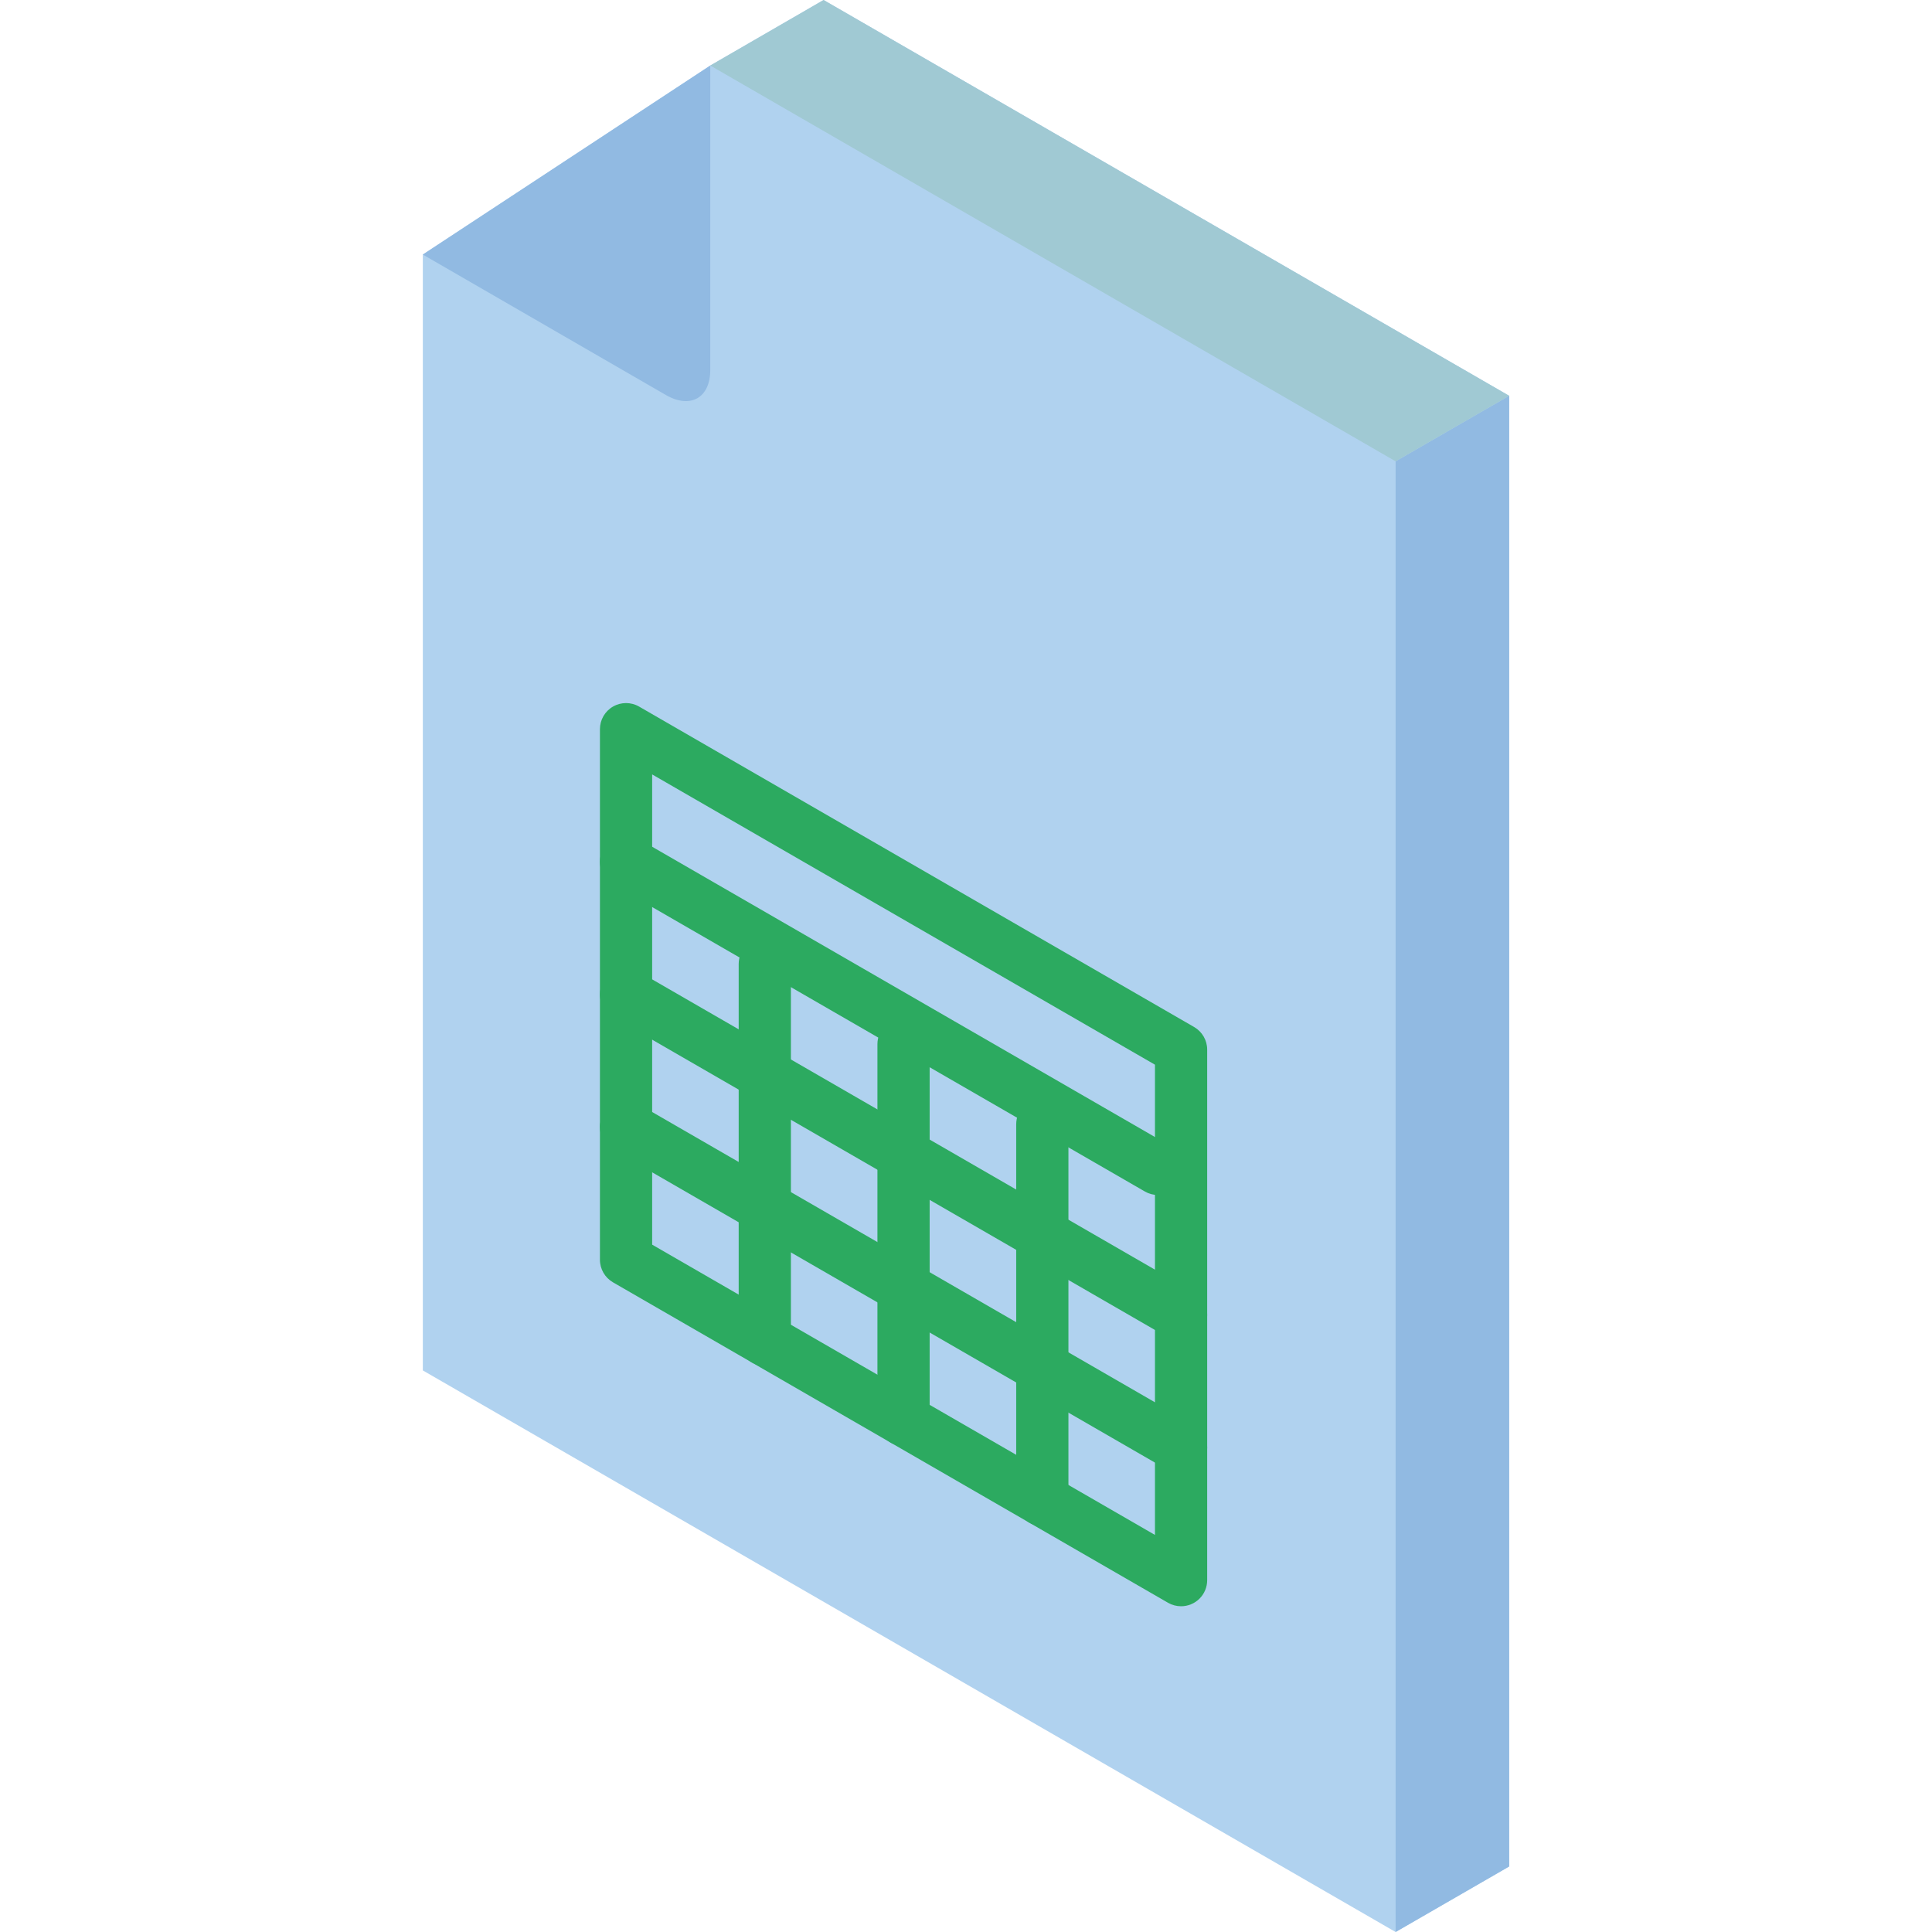 <?xml version="1.0" encoding="iso-8859-1"?>
<!-- Generator: Adobe Illustrator 19.0.0, SVG Export Plug-In . SVG Version: 6.00 Build 0)  -->
<svg version="1.1" id="Capa_1" xmlns="http://www.w3.org/2000/svg" xmlns:xlink="http://www.w3.org/1999/xlink" x="0px" y="0px"
	 viewBox="0 0 512 512" style="enable-background:new 0 0 512 512;" xml:space="preserve">
<g>
	<polygon style="fill:#B0D2EF;" points="218.258,0 188.23,17.366 112.053,67.459 112.053,363.174 369.852,512 399.949,494.634 
		399.949,104.891 	"/>
	<polygon style="fill:#91BAE2;" points="399.949,104.891 399.949,494.634 369.852,512 369.852,122.257 	"/>
	<polygon style="fill:#A0C9D3;" points="399.949,104.891 369.852,122.257 188.23,17.366 218.258,0 	"/>
	<path style="fill:#91BAE2;" d="M188.228,17.366v80.675c0,7.403-5.258,10.378-11.762,6.642l-64.415-37.224L188.228,17.366z"/>
	<g>
		<path style="fill:#2CAA60;" d="M312.996,425.676c-1.214,0-2.407-0.319-3.459-0.926l-147.088-84.919
			c-2.141-1.236-3.46-3.521-3.459-5.993V193.243c0-2.472,1.318-4.757,3.459-5.993c2.141-1.236,4.779-1.236,6.919,0l147.088,84.919
			c2.141,1.236,3.46,3.521,3.459,5.993v140.595c0.001,1.835-0.728,3.596-2.026,4.893S314.831,425.677,312.996,425.676z
			 M172.827,329.845l133.25,76.926V282.155l-133.25-76.926V329.845z"/>
		<path style="fill:#2CAA60;" d="M306.861,316.689c-1.212,0.001-2.403-0.318-3.453-0.926l-140.96-81.378
			c-3.31-1.911-4.444-6.143-2.534-9.453c1.911-3.31,6.143-4.444,9.453-2.534l140.959,81.378c2.714,1.566,4.038,4.761,3.225,7.787
			S309.995,316.693,306.861,316.689L306.861,316.689z"/>
		<path style="fill:#2CAA60;" d="M276.226,404.446c-1.835,0.001-3.596-0.728-4.894-2.025c-1.298-1.298-2.026-3.058-2.025-4.894
			v-99.588c0-3.821,3.098-6.919,6.919-6.919c3.821,0,6.919,3.098,6.919,6.919v99.588c0.001,1.835-0.728,3.596-2.025,4.894
			C279.822,403.718,278.061,404.447,276.226,404.446z"/>
		<path style="fill:#2CAA60;" d="M239.449,383.216c-1.835,0.001-3.596-0.728-4.894-2.025c-1.298-1.298-2.026-3.058-2.025-4.894
			v-99.588c0-3.821,3.098-6.919,6.919-6.919s6.919,3.098,6.919,6.919v99.588c0.001,1.835-0.728,3.596-2.025,4.894
			C243.045,382.489,241.284,383.217,239.449,383.216L239.449,383.216z"/>
		<path style="fill:#2CAA60;" d="M202.678,361.986c-1.835,0.001-3.596-0.728-4.894-2.025c-1.298-1.298-2.026-3.058-2.025-4.894
			V255.48c0-3.821,3.098-6.919,6.919-6.919s6.919,3.098,6.919,6.919v99.588c0.001,1.835-0.728,3.596-2.025,4.894
			C206.274,361.259,204.514,361.988,202.678,361.986z"/>
		<path style="fill:#2CAA60;" d="M312.989,355.378c-1.212,0.001-2.403-0.318-3.453-0.926l-147.088-84.919
			c-3.308-1.912-4.441-6.142-2.531-9.451s6.14-4.444,9.45-2.536l147.088,84.919c2.714,1.566,4.038,4.761,3.225,7.787
			S316.123,355.383,312.989,355.378L312.989,355.378z"/>
		<path style="fill:#2CAA60;" d="M312.989,390.527c-1.212,0.001-2.403-0.318-3.453-0.926l-147.088-84.919
			c-2.143-1.235-3.463-3.52-3.464-5.993c-0.001-2.473,1.319-4.759,3.46-5.995c2.142-1.236,4.781-1.236,6.922,0.002l147.088,84.919
			c2.714,1.566,4.038,4.761,3.225,7.787C318.868,388.429,316.123,390.531,312.989,390.527L312.989,390.527z"/>
	</g>
</g>
<g>
</g>
<g>
</g>
<g>
</g>
<g>
</g>
<g>
</g>
<g>
</g>
<g>
</g>
<g>
</g>
<g>
</g>
<g>
</g>
<g>
</g>
<g>
</g>
<g>
</g>
<g>
</g>
<g>
</g>
</svg>
